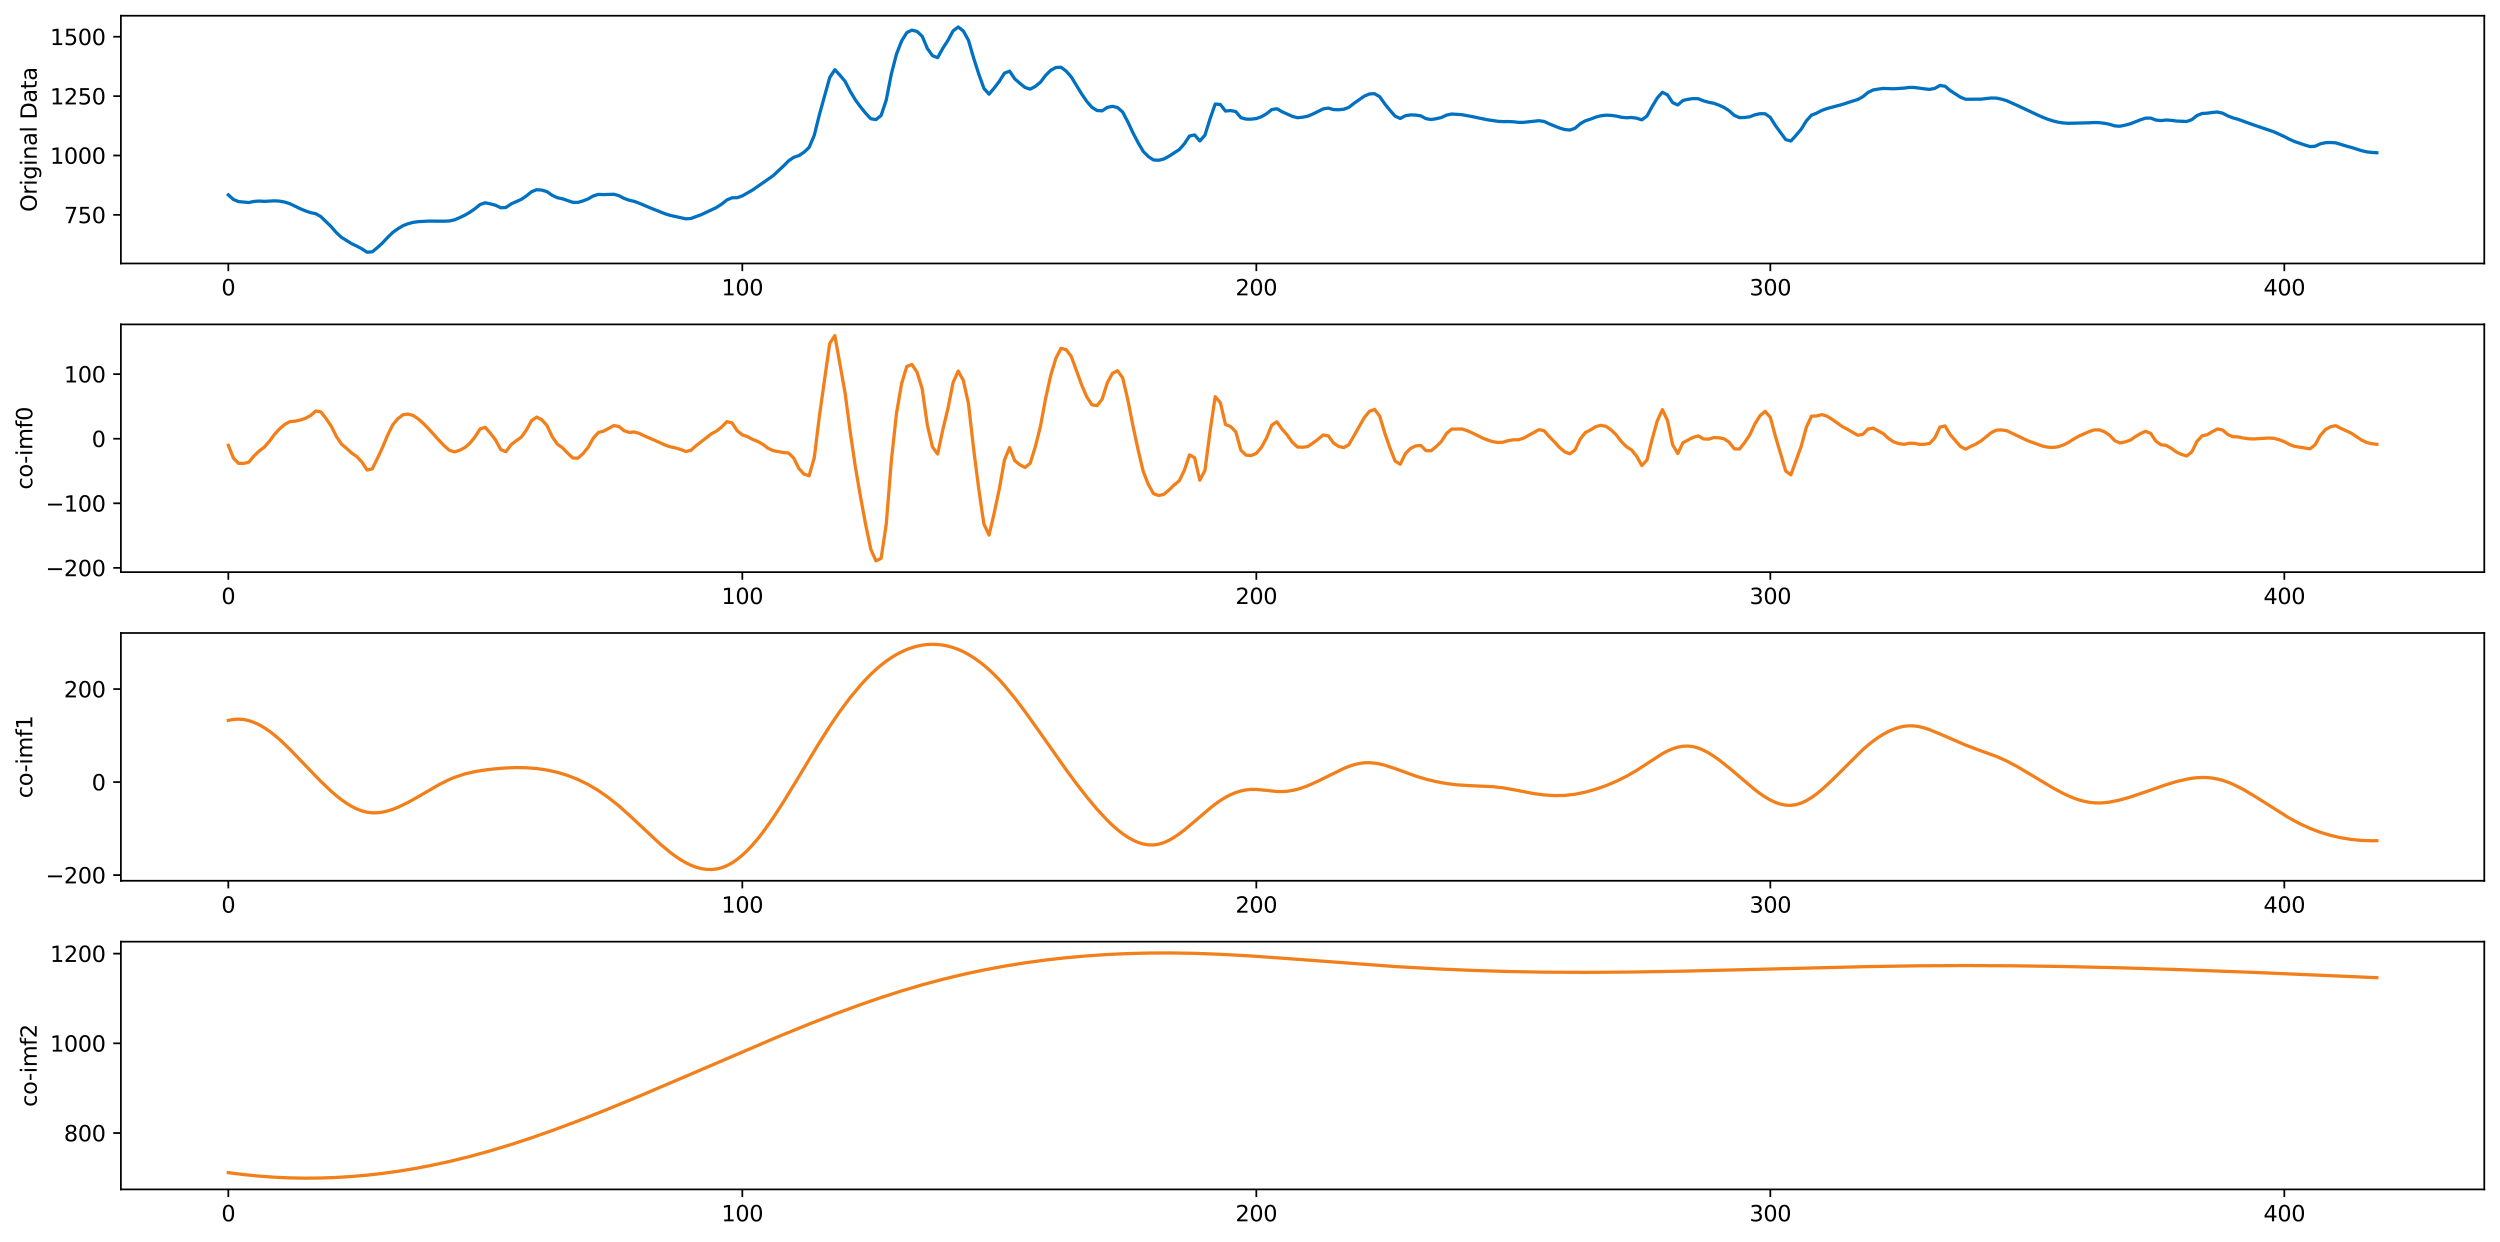 <?xml version="1.0" encoding="utf-8" standalone="no"?>
<!DOCTYPE svg PUBLIC "-//W3C//DTD SVG 1.1//EN"
  "http://www.w3.org/Graphics/SVG/1.1/DTD/svg11.dtd">
<svg xmlns:xlink="http://www.w3.org/1999/xlink" width="1144.505pt" height="568.398pt" viewBox="0 0 1144.505 568.398" xmlns="http://www.w3.org/2000/svg" version="1.1">
 <defs>
  <style type="text/css">*{stroke-linejoin: round; stroke-linecap: butt}</style>
 </defs>
 <g id="figure_1">
  <g id="patch_1">
   <path d="M 0 568.398 
L 1144.505 568.398 
L 1144.505 0 
L 0 0 
z
" style="fill: #ffffff"/>
  </g>
  <g id="axes_1">
   <g id="patch_2">
    <path d="M 55.345 120.62 
L 1137.305 120.62 
L 1137.305 7.2 
L 55.345 7.2 
z
" style="fill: #ffffff"/>
   </g>
   <g id="matplotlib.axis_1">
    <g id="xtick_1">
     <g id="line2d_1">
      <defs>
       <path id="mec52677648" d="M 0 0 
L 0 3.5 
" style="stroke: #000000; stroke-width: 0.8"/>
      </defs>
      <g>
       <use xlink:href="#mec52677648" x="104.525" y="120.62" style="stroke: #000000; stroke-width: 0.8"/>
      </g>
     </g>
     <g id="text_1">
      <!-- 0 -->
      <g transform="translate(101.344 135.218) scale(0.1 -0.1)">
       <defs>
        <path id="DejaVuSans-30" d="M 2034 4250 
Q 1547 4250 1301 3770 
Q 1056 3291 1056 2328 
Q 1056 1369 1301 889 
Q 1547 409 2034 409 
Q 2525 409 2770 889 
Q 3016 1369 3016 2328 
Q 3016 3291 2770 3770 
Q 2525 4250 2034 4250 
z
M 2034 4750 
Q 2819 4750 3233 4129 
Q 3647 3509 3647 2328 
Q 3647 1150 3233 529 
Q 2819 -91 2034 -91 
Q 1250 -91 836 529 
Q 422 1150 422 2328 
Q 422 3509 836 4129 
Q 1250 4750 2034 4750 
z
" transform="scale(0.016)"/>
       </defs>
       <use xlink:href="#DejaVuSans-30"/>
      </g>
     </g>
    </g>
    <g id="xtick_2">
     <g id="line2d_2">
      <g>
       <use xlink:href="#mec52677648" x="339.836" y="120.62" style="stroke: #000000; stroke-width: 0.8"/>
      </g>
     </g>
     <g id="text_2">
      <!-- 100 -->
      <g transform="translate(330.293 135.218) scale(0.1 -0.1)">
       <defs>
        <path id="DejaVuSans-31" d="M 794 531 
L 1825 531 
L 1825 4091 
L 703 3866 
L 703 4441 
L 1819 4666 
L 2450 4666 
L 2450 531 
L 3481 531 
L 3481 0 
L 794 0 
L 794 531 
z
" transform="scale(0.016)"/>
       </defs>
       <use xlink:href="#DejaVuSans-31"/>
       <use xlink:href="#DejaVuSans-30" transform="translate(63.623 0)"/>
       <use xlink:href="#DejaVuSans-30" transform="translate(127.246 0)"/>
      </g>
     </g>
    </g>
    <g id="xtick_3">
     <g id="line2d_3">
      <g>
       <use xlink:href="#mec52677648" x="575.147" y="120.62" style="stroke: #000000; stroke-width: 0.8"/>
      </g>
     </g>
     <g id="text_3">
      <!-- 200 -->
      <g transform="translate(565.604 135.218) scale(0.1 -0.1)">
       <defs>
        <path id="DejaVuSans-32" d="M 1228 531 
L 3431 531 
L 3431 0 
L 469 0 
L 469 531 
Q 828 903 1448 1529 
Q 2069 2156 2228 2338 
Q 2531 2678 2651 2914 
Q 2772 3150 2772 3378 
Q 2772 3750 2511 3984 
Q 2250 4219 1831 4219 
Q 1534 4219 1204 4116 
Q 875 4013 500 3803 
L 500 4441 
Q 881 4594 1212 4672 
Q 1544 4750 1819 4750 
Q 2544 4750 2975 4387 
Q 3406 4025 3406 3419 
Q 3406 3131 3298 2873 
Q 3191 2616 2906 2266 
Q 2828 2175 2409 1742 
Q 1991 1309 1228 531 
z
" transform="scale(0.016)"/>
       </defs>
       <use xlink:href="#DejaVuSans-32"/>
       <use xlink:href="#DejaVuSans-30" transform="translate(63.623 0)"/>
       <use xlink:href="#DejaVuSans-30" transform="translate(127.246 0)"/>
      </g>
     </g>
    </g>
    <g id="xtick_4">
     <g id="line2d_4">
      <g>
       <use xlink:href="#mec52677648" x="810.458" y="120.62" style="stroke: #000000; stroke-width: 0.8"/>
      </g>
     </g>
     <g id="text_4">
      <!-- 300 -->
      <g transform="translate(800.915 135.218) scale(0.1 -0.1)">
       <defs>
        <path id="DejaVuSans-33" d="M 2597 2516 
Q 3050 2419 3304 2112 
Q 3559 1806 3559 1356 
Q 3559 666 3084 287 
Q 2609 -91 1734 -91 
Q 1441 -91 1130 -33 
Q 819 25 488 141 
L 488 750 
Q 750 597 1062 519 
Q 1375 441 1716 441 
Q 2309 441 2620 675 
Q 2931 909 2931 1356 
Q 2931 1769 2642 2001 
Q 2353 2234 1838 2234 
L 1294 2234 
L 1294 2753 
L 1863 2753 
Q 2328 2753 2575 2939 
Q 2822 3125 2822 3475 
Q 2822 3834 2567 4026 
Q 2313 4219 1838 4219 
Q 1578 4219 1281 4162 
Q 984 4106 628 3988 
L 628 4550 
Q 988 4650 1302 4700 
Q 1616 4750 1894 4750 
Q 2613 4750 3031 4423 
Q 3450 4097 3450 3541 
Q 3450 3153 3228 2886 
Q 3006 2619 2597 2516 
z
" transform="scale(0.016)"/>
       </defs>
       <use xlink:href="#DejaVuSans-33"/>
       <use xlink:href="#DejaVuSans-30" transform="translate(63.623 0)"/>
       <use xlink:href="#DejaVuSans-30" transform="translate(127.246 0)"/>
      </g>
     </g>
    </g>
    <g id="xtick_5">
     <g id="line2d_5">
      <g>
       <use xlink:href="#mec52677648" x="1045.769" y="120.62" style="stroke: #000000; stroke-width: 0.8"/>
      </g>
     </g>
     <g id="text_5">
      <!-- 400 -->
      <g transform="translate(1036.226 135.218) scale(0.1 -0.1)">
       <defs>
        <path id="DejaVuSans-34" d="M 2419 4116 
L 825 1625 
L 2419 1625 
L 2419 4116 
z
M 2253 4666 
L 3047 4666 
L 3047 1625 
L 3713 1625 
L 3713 1100 
L 3047 1100 
L 3047 0 
L 2419 0 
L 2419 1100 
L 313 1100 
L 313 1709 
L 2253 4666 
z
" transform="scale(0.016)"/>
       </defs>
       <use xlink:href="#DejaVuSans-34"/>
       <use xlink:href="#DejaVuSans-30" transform="translate(63.623 0)"/>
       <use xlink:href="#DejaVuSans-30" transform="translate(127.246 0)"/>
      </g>
     </g>
    </g>
   </g>
   <g id="matplotlib.axis_2">
    <g id="ytick_1">
     <g id="line2d_6">
      <defs>
       <path id="m87401c6561" d="M 0 0 
L -3.5 0 
" style="stroke: #000000; stroke-width: 0.8"/>
      </defs>
      <g>
       <use xlink:href="#m87401c6561" x="55.345" y="98.373" style="stroke: #000000; stroke-width: 0.8"/>
      </g>
     </g>
     <g id="text_6">
      <!-- 750 -->
      <g transform="translate(29.258 102.172) scale(0.1 -0.1)">
       <defs>
        <path id="DejaVuSans-37" d="M 525 4666 
L 3525 4666 
L 3525 4397 
L 1831 0 
L 1172 0 
L 2766 4134 
L 525 4134 
L 525 4666 
z
" transform="scale(0.016)"/>
        <path id="DejaVuSans-35" d="M 691 4666 
L 3169 4666 
L 3169 4134 
L 1269 4134 
L 1269 2991 
Q 1406 3038 1543 3061 
Q 1681 3084 1819 3084 
Q 2600 3084 3056 2656 
Q 3513 2228 3513 1497 
Q 3513 744 3044 326 
Q 2575 -91 1722 -91 
Q 1428 -91 1123 -41 
Q 819 9 494 109 
L 494 744 
Q 775 591 1075 516 
Q 1375 441 1709 441 
Q 2250 441 2565 725 
Q 2881 1009 2881 1497 
Q 2881 1984 2565 2268 
Q 2250 2553 1709 2553 
Q 1456 2553 1204 2497 
Q 953 2441 691 2322 
L 691 4666 
z
" transform="scale(0.016)"/>
       </defs>
       <use xlink:href="#DejaVuSans-37"/>
       <use xlink:href="#DejaVuSans-35" transform="translate(63.623 0)"/>
       <use xlink:href="#DejaVuSans-30" transform="translate(127.246 0)"/>
      </g>
     </g>
    </g>
    <g id="ytick_2">
     <g id="line2d_7">
      <g>
       <use xlink:href="#m87401c6561" x="55.345" y="71.191" style="stroke: #000000; stroke-width: 0.8"/>
      </g>
     </g>
     <g id="text_7">
      <!-- 1000 -->
      <g transform="translate(22.895 74.99) scale(0.1 -0.1)">
       <use xlink:href="#DejaVuSans-31"/>
       <use xlink:href="#DejaVuSans-30" transform="translate(63.623 0)"/>
       <use xlink:href="#DejaVuSans-30" transform="translate(127.246 0)"/>
       <use xlink:href="#DejaVuSans-30" transform="translate(190.869 0)"/>
      </g>
     </g>
    </g>
    <g id="ytick_3">
     <g id="line2d_8">
      <g>
       <use xlink:href="#m87401c6561" x="55.345" y="44.009" style="stroke: #000000; stroke-width: 0.8"/>
      </g>
     </g>
     <g id="text_8">
      <!-- 1250 -->
      <g transform="translate(22.895 47.808) scale(0.1 -0.1)">
       <use xlink:href="#DejaVuSans-31"/>
       <use xlink:href="#DejaVuSans-32" transform="translate(63.623 0)"/>
       <use xlink:href="#DejaVuSans-35" transform="translate(127.246 0)"/>
       <use xlink:href="#DejaVuSans-30" transform="translate(190.869 0)"/>
      </g>
     </g>
    </g>
    <g id="ytick_4">
     <g id="line2d_9">
      <g>
       <use xlink:href="#m87401c6561" x="55.345" y="16.827" style="stroke: #000000; stroke-width: 0.8"/>
      </g>
     </g>
     <g id="text_9">
      <!-- 1500 -->
      <g transform="translate(22.895 20.627) scale(0.1 -0.1)">
       <use xlink:href="#DejaVuSans-31"/>
       <use xlink:href="#DejaVuSans-35" transform="translate(63.623 0)"/>
       <use xlink:href="#DejaVuSans-30" transform="translate(127.246 0)"/>
       <use xlink:href="#DejaVuSans-30" transform="translate(190.869 0)"/>
      </g>
     </g>
    </g>
    <g id="text_10">
     <!-- Original Data -->
     <g transform="translate(16.816 97.003) rotate(-90) scale(0.1 -0.1)">
      <defs>
       <path id="DejaVuSans-4f" d="M 2522 4238 
Q 1834 4238 1429 3725 
Q 1025 3213 1025 2328 
Q 1025 1447 1429 934 
Q 1834 422 2522 422 
Q 3209 422 3611 934 
Q 4013 1447 4013 2328 
Q 4013 3213 3611 3725 
Q 3209 4238 2522 4238 
z
M 2522 4750 
Q 3503 4750 4090 4092 
Q 4678 3434 4678 2328 
Q 4678 1225 4090 567 
Q 3503 -91 2522 -91 
Q 1538 -91 948 565 
Q 359 1222 359 2328 
Q 359 3434 948 4092 
Q 1538 4750 2522 4750 
z
" transform="scale(0.016)"/>
       <path id="DejaVuSans-72" d="M 2631 2963 
Q 2534 3019 2420 3045 
Q 2306 3072 2169 3072 
Q 1681 3072 1420 2755 
Q 1159 2438 1159 1844 
L 1159 0 
L 581 0 
L 581 3500 
L 1159 3500 
L 1159 2956 
Q 1341 3275 1631 3429 
Q 1922 3584 2338 3584 
Q 2397 3584 2469 3576 
Q 2541 3569 2628 3553 
L 2631 2963 
z
" transform="scale(0.016)"/>
       <path id="DejaVuSans-69" d="M 603 3500 
L 1178 3500 
L 1178 0 
L 603 0 
L 603 3500 
z
M 603 4863 
L 1178 4863 
L 1178 4134 
L 603 4134 
L 603 4863 
z
" transform="scale(0.016)"/>
       <path id="DejaVuSans-67" d="M 2906 1791 
Q 2906 2416 2648 2759 
Q 2391 3103 1925 3103 
Q 1463 3103 1205 2759 
Q 947 2416 947 1791 
Q 947 1169 1205 825 
Q 1463 481 1925 481 
Q 2391 481 2648 825 
Q 2906 1169 2906 1791 
z
M 3481 434 
Q 3481 -459 3084 -895 
Q 2688 -1331 1869 -1331 
Q 1566 -1331 1297 -1286 
Q 1028 -1241 775 -1147 
L 775 -588 
Q 1028 -725 1275 -790 
Q 1522 -856 1778 -856 
Q 2344 -856 2625 -561 
Q 2906 -266 2906 331 
L 2906 616 
Q 2728 306 2450 153 
Q 2172 0 1784 0 
Q 1141 0 747 490 
Q 353 981 353 1791 
Q 353 2603 747 3093 
Q 1141 3584 1784 3584 
Q 2172 3584 2450 3431 
Q 2728 3278 2906 2969 
L 2906 3500 
L 3481 3500 
L 3481 434 
z
" transform="scale(0.016)"/>
       <path id="DejaVuSans-6e" d="M 3513 2113 
L 3513 0 
L 2938 0 
L 2938 2094 
Q 2938 2591 2744 2837 
Q 2550 3084 2163 3084 
Q 1697 3084 1428 2787 
Q 1159 2491 1159 1978 
L 1159 0 
L 581 0 
L 581 3500 
L 1159 3500 
L 1159 2956 
Q 1366 3272 1645 3428 
Q 1925 3584 2291 3584 
Q 2894 3584 3203 3211 
Q 3513 2838 3513 2113 
z
" transform="scale(0.016)"/>
       <path id="DejaVuSans-61" d="M 2194 1759 
Q 1497 1759 1228 1600 
Q 959 1441 959 1056 
Q 959 750 1161 570 
Q 1363 391 1709 391 
Q 2188 391 2477 730 
Q 2766 1069 2766 1631 
L 2766 1759 
L 2194 1759 
z
M 3341 1997 
L 3341 0 
L 2766 0 
L 2766 531 
Q 2569 213 2275 61 
Q 1981 -91 1556 -91 
Q 1019 -91 701 211 
Q 384 513 384 1019 
Q 384 1609 779 1909 
Q 1175 2209 1959 2209 
L 2766 2209 
L 2766 2266 
Q 2766 2663 2505 2880 
Q 2244 3097 1772 3097 
Q 1472 3097 1187 3025 
Q 903 2953 641 2809 
L 641 3341 
Q 956 3463 1253 3523 
Q 1550 3584 1831 3584 
Q 2591 3584 2966 3190 
Q 3341 2797 3341 1997 
z
" transform="scale(0.016)"/>
       <path id="DejaVuSans-6c" d="M 603 4863 
L 1178 4863 
L 1178 0 
L 603 0 
L 603 4863 
z
" transform="scale(0.016)"/>
       <path id="DejaVuSans-20" transform="scale(0.016)"/>
       <path id="DejaVuSans-44" d="M 1259 4147 
L 1259 519 
L 2022 519 
Q 2988 519 3436 956 
Q 3884 1394 3884 2338 
Q 3884 3275 3436 3711 
Q 2988 4147 2022 4147 
L 1259 4147 
z
M 628 4666 
L 1925 4666 
Q 3281 4666 3915 4102 
Q 4550 3538 4550 2338 
Q 4550 1131 3912 565 
Q 3275 0 1925 0 
L 628 0 
L 628 4666 
z
" transform="scale(0.016)"/>
       <path id="DejaVuSans-74" d="M 1172 4494 
L 1172 3500 
L 2356 3500 
L 2356 3053 
L 1172 3053 
L 1172 1153 
Q 1172 725 1289 603 
Q 1406 481 1766 481 
L 2356 481 
L 2356 0 
L 1766 0 
Q 1100 0 847 248 
Q 594 497 594 1153 
L 594 3053 
L 172 3053 
L 172 3500 
L 594 3500 
L 594 4494 
L 1172 4494 
z
" transform="scale(0.016)"/>
      </defs>
      <use xlink:href="#DejaVuSans-4f"/>
      <use xlink:href="#DejaVuSans-72" transform="translate(78.711 0)"/>
      <use xlink:href="#DejaVuSans-69" transform="translate(119.824 0)"/>
      <use xlink:href="#DejaVuSans-67" transform="translate(147.607 0)"/>
      <use xlink:href="#DejaVuSans-69" transform="translate(211.084 0)"/>
      <use xlink:href="#DejaVuSans-6e" transform="translate(238.867 0)"/>
      <use xlink:href="#DejaVuSans-61" transform="translate(302.246 0)"/>
      <use xlink:href="#DejaVuSans-6c" transform="translate(363.525 0)"/>
      <use xlink:href="#DejaVuSans-20" transform="translate(391.309 0)"/>
      <use xlink:href="#DejaVuSans-44" transform="translate(423.096 0)"/>
      <use xlink:href="#DejaVuSans-61" transform="translate(500.098 0)"/>
      <use xlink:href="#DejaVuSans-74" transform="translate(561.377 0)"/>
      <use xlink:href="#DejaVuSans-61" transform="translate(600.586 0)"/>
     </g>
    </g>
   </g>
   <g id="line2d_10">
    <path d="M 104.525 89.226 
L 106.878 91.339 
L 109.232 92.297 
L 113.938 92.714 
L 116.291 92.205 
L 118.644 92.044 
L 120.997 92.191 
L 125.703 91.94 
L 128.056 92.086 
L 130.41 92.52 
L 132.763 93.28 
L 137.469 95.555 
L 139.822 96.548 
L 142.175 97.353 
L 144.528 97.823 
L 146.881 99.167 
L 151.588 103.741 
L 153.941 106.45 
L 156.294 108.634 
L 161 111.563 
L 163.353 112.667 
L 165.706 113.945 
L 168.059 115.465 
L 170.412 115.278 
L 172.766 113.367 
L 175.119 111.209 
L 177.472 108.693 
L 179.825 106.395 
L 182.178 104.726 
L 184.531 103.305 
L 186.884 102.404 
L 189.237 101.775 
L 191.59 101.46 
L 196.297 101.225 
L 203.356 101.258 
L 205.709 101.162 
L 208.062 100.654 
L 210.415 99.654 
L 212.768 98.525 
L 215.121 97.164 
L 217.475 95.515 
L 219.828 93.611 
L 222.181 92.84 
L 224.534 93.343 
L 226.887 93.979 
L 229.24 95.1 
L 231.593 94.998 
L 233.946 93.384 
L 238.653 91.269 
L 241.006 89.681 
L 243.359 87.762 
L 245.712 86.854 
L 248.065 87.028 
L 250.418 87.749 
L 252.771 89.392 
L 255.124 90.5 
L 257.477 90.991 
L 262.184 92.613 
L 264.537 92.677 
L 266.89 91.994 
L 269.243 91.06 
L 271.596 89.705 
L 273.949 88.993 
L 276.302 89.076 
L 281.009 88.941 
L 283.362 89.576 
L 285.715 90.82 
L 288.068 91.681 
L 290.421 92.203 
L 292.774 93.078 
L 297.48 95.093 
L 304.54 97.889 
L 306.893 98.616 
L 313.952 100.179 
L 316.305 100.02 
L 321.011 98.286 
L 325.718 96.082 
L 328.071 94.943 
L 330.424 93.415 
L 332.777 91.534 
L 335.13 90.546 
L 337.483 90.496 
L 339.836 89.684 
L 344.543 86.974 
L 353.955 80.432 
L 358.661 76.011 
L 361.014 73.642 
L 363.367 72.014 
L 365.721 71.253 
L 368.074 69.688 
L 370.427 67.458 
L 372.78 61.926 
L 375.133 52.439 
L 379.839 35.511 
L 382.192 31.902 
L 384.545 34.447 
L 386.899 37.276 
L 389.252 41.823 
L 391.605 45.756 
L 393.958 48.949 
L 396.311 51.862 
L 398.664 54.36 
L 401.017 54.744 
L 403.37 52.884 
L 405.723 45.799 
L 408.077 33.801 
L 410.43 24.722 
L 412.783 18.704 
L 415.136 14.937 
L 417.489 13.801 
L 419.842 14.395 
L 422.195 16.622 
L 424.548 22.205 
L 426.901 25.5 
L 429.254 26.396 
L 431.608 22.143 
L 433.961 18.485 
L 436.314 14.153 
L 438.667 12.355 
L 441.02 14.184 
L 443.373 18.468 
L 445.726 26.553 
L 448.079 33.875 
L 450.432 40.452 
L 452.786 43.111 
L 455.139 40.316 
L 457.492 37.24 
L 459.845 33.478 
L 462.198 32.587 
L 464.551 36.082 
L 466.904 38.147 
L 469.257 40.029 
L 471.61 40.811 
L 473.964 39.548 
L 476.317 37.653 
L 478.67 34.532 
L 481.023 32.206 
L 483.376 30.897 
L 485.729 30.783 
L 488.082 32.548 
L 490.435 35.219 
L 495.142 42.927 
L 497.495 46.374 
L 499.848 49.1 
L 502.201 50.582 
L 504.554 50.754 
L 506.907 49.192 
L 509.26 48.682 
L 511.613 49.225 
L 513.966 51.317 
L 516.32 55.772 
L 518.673 60.806 
L 521.026 65.329 
L 523.379 69.321 
L 525.732 71.695 
L 528.085 73.241 
L 530.438 73.364 
L 532.791 72.796 
L 535.144 71.531 
L 539.851 68.496 
L 542.204 65.829 
L 544.557 62.281 
L 546.91 61.765 
L 549.263 64.526 
L 551.616 61.907 
L 553.969 54.35 
L 556.322 47.631 
L 558.676 47.837 
L 561.029 50.826 
L 563.382 50.621 
L 565.735 51.072 
L 568.088 53.878 
L 570.441 54.528 
L 572.794 54.561 
L 575.147 54.272 
L 577.5 53.438 
L 579.854 52.064 
L 582.207 50.171 
L 584.56 49.791 
L 586.913 51.137 
L 591.619 53.269 
L 593.972 53.895 
L 596.325 53.659 
L 598.678 53.195 
L 601.032 52.207 
L 605.738 49.864 
L 608.091 49.483 
L 610.444 50.152 
L 612.797 50.256 
L 615.15 50.015 
L 617.503 49.147 
L 619.856 47.305 
L 624.563 44.02 
L 626.916 43.012 
L 629.269 42.883 
L 631.622 44.282 
L 633.975 47.574 
L 636.328 50.484 
L 638.681 53.179 
L 641.034 54.236 
L 643.388 52.982 
L 645.741 52.611 
L 648.094 52.676 
L 650.447 53.045 
L 652.8 54.32 
L 655.153 54.722 
L 657.506 54.354 
L 659.859 53.798 
L 662.212 52.701 
L 664.566 52.195 
L 669.272 52.508 
L 673.978 53.379 
L 681.037 54.853 
L 685.743 55.533 
L 688.097 55.676 
L 690.45 55.639 
L 692.803 55.752 
L 695.156 56.011 
L 697.509 56.008 
L 704.568 55.254 
L 706.921 55.604 
L 709.275 56.71 
L 713.981 58.612 
L 716.334 59.299 
L 718.687 59.532 
L 721.04 58.738 
L 723.393 56.682 
L 725.746 55.322 
L 728.099 54.555 
L 730.453 53.65 
L 732.806 53.011 
L 735.159 52.725 
L 737.512 52.821 
L 739.865 53.122 
L 742.218 53.668 
L 744.571 53.915 
L 746.924 53.779 
L 749.277 54.107 
L 751.631 54.868 
L 753.984 53.12 
L 756.337 48.795 
L 758.69 44.9 
L 761.043 42.254 
L 763.396 43.434 
L 765.749 47 
L 768.102 48.043 
L 770.455 45.994 
L 772.809 45.454 
L 775.162 45.128 
L 777.515 45.194 
L 779.868 46.174 
L 782.221 46.815 
L 784.574 47.274 
L 786.927 48.124 
L 789.28 49.187 
L 791.633 50.722 
L 793.987 52.822 
L 796.34 53.858 
L 798.693 53.779 
L 801.046 53.474 
L 803.399 52.552 
L 805.752 52.046 
L 808.105 52.087 
L 810.458 53.758 
L 812.811 57.517 
L 817.518 63.911 
L 819.871 64.556 
L 822.224 61.973 
L 824.577 59.158 
L 826.93 55.379 
L 829.283 52.727 
L 831.636 51.807 
L 833.989 50.571 
L 836.343 49.707 
L 843.402 47.822 
L 848.108 46.281 
L 850.461 45.577 
L 852.814 44.274 
L 855.167 42.334 
L 857.521 41.185 
L 859.874 40.774 
L 862.227 40.482 
L 866.933 40.641 
L 871.639 40.348 
L 873.992 40.024 
L 876.345 40.046 
L 881.052 40.672 
L 883.405 40.925 
L 885.758 40.463 
L 888.111 39.137 
L 890.464 39.475 
L 892.817 41.468 
L 897.523 44.496 
L 899.877 45.444 
L 906.936 45.39 
L 911.642 44.859 
L 913.995 44.916 
L 916.348 45.412 
L 918.701 46.11 
L 923.408 48.229 
L 932.82 52.64 
L 935.173 53.69 
L 937.526 54.604 
L 939.879 55.367 
L 942.232 55.942 
L 944.586 56.284 
L 946.939 56.449 
L 956.351 56.22 
L 958.704 56.091 
L 961.057 56.152 
L 963.41 56.435 
L 965.764 56.902 
L 968.117 57.63 
L 970.47 57.785 
L 972.823 57.316 
L 975.176 56.71 
L 979.882 54.866 
L 982.235 54.092 
L 984.588 54.057 
L 986.942 54.96 
L 989.295 55.211 
L 991.648 54.939 
L 994.001 55.096 
L 996.354 55.415 
L 1001.06 55.609 
L 1003.413 54.772 
L 1005.766 52.905 
L 1008.12 51.955 
L 1010.473 51.822 
L 1012.826 51.476 
L 1015.179 51.292 
L 1017.532 51.827 
L 1019.885 53.054 
L 1022.238 53.965 
L 1024.591 54.616 
L 1031.651 57.162 
L 1041.063 60.374 
L 1045.769 62.523 
L 1048.122 63.757 
L 1050.476 64.794 
L 1055.182 66.401 
L 1057.535 67.096 
L 1059.888 66.937 
L 1062.241 65.854 
L 1064.594 65.32 
L 1066.947 65.231 
L 1069.3 65.401 
L 1074.007 66.831 
L 1076.36 67.463 
L 1081.066 68.959 
L 1083.419 69.498 
L 1085.772 69.785 
L 1088.125 69.926 
L 1088.125 69.926 
" clip-path="url(#pd749ce76ad)" style="fill: none; stroke: #0070c0; stroke-width: 1.5; stroke-linecap: square"/>
   </g>
   <g id="patch_3">
    <path d="M 55.345 120.62 
L 55.345 7.2 
" style="fill: none; stroke: #000000; stroke-width: 0.8; stroke-linejoin: miter; stroke-linecap: square"/>
   </g>
   <g id="patch_4">
    <path d="M 1137.305 120.62 
L 1137.305 7.2 
" style="fill: none; stroke: #000000; stroke-width: 0.8; stroke-linejoin: miter; stroke-linecap: square"/>
   </g>
   <g id="patch_5">
    <path d="M 55.345 120.62 
L 1137.305 120.62 
" style="fill: none; stroke: #000000; stroke-width: 0.8; stroke-linejoin: miter; stroke-linecap: square"/>
   </g>
   <g id="patch_6">
    <path d="M 55.345 7.2 
L 1137.305 7.2 
" style="fill: none; stroke: #000000; stroke-width: 0.8; stroke-linejoin: miter; stroke-linecap: square"/>
   </g>
  </g>
  <g id="axes_2">
   <g id="patch_7">
    <path d="M 55.345 261.92 
L 1137.305 261.92 
L 1137.305 148.5 
L 55.345 148.5 
z
" style="fill: #ffffff"/>
   </g>
   <g id="matplotlib.axis_3">
    <g id="xtick_6">
     <g id="line2d_11">
      <g>
       <use xlink:href="#mec52677648" x="104.525" y="261.92" style="stroke: #000000; stroke-width: 0.8"/>
      </g>
     </g>
     <g id="text_11">
      <!-- 0 -->
      <g transform="translate(101.344 276.518) scale(0.1 -0.1)">
       <use xlink:href="#DejaVuSans-30"/>
      </g>
     </g>
    </g>
    <g id="xtick_7">
     <g id="line2d_12">
      <g>
       <use xlink:href="#mec52677648" x="339.836" y="261.92" style="stroke: #000000; stroke-width: 0.8"/>
      </g>
     </g>
     <g id="text_12">
      <!-- 100 -->
      <g transform="translate(330.293 276.518) scale(0.1 -0.1)">
       <use xlink:href="#DejaVuSans-31"/>
       <use xlink:href="#DejaVuSans-30" transform="translate(63.623 0)"/>
       <use xlink:href="#DejaVuSans-30" transform="translate(127.246 0)"/>
      </g>
     </g>
    </g>
    <g id="xtick_8">
     <g id="line2d_13">
      <g>
       <use xlink:href="#mec52677648" x="575.147" y="261.92" style="stroke: #000000; stroke-width: 0.8"/>
      </g>
     </g>
     <g id="text_13">
      <!-- 200 -->
      <g transform="translate(565.604 276.518) scale(0.1 -0.1)">
       <use xlink:href="#DejaVuSans-32"/>
       <use xlink:href="#DejaVuSans-30" transform="translate(63.623 0)"/>
       <use xlink:href="#DejaVuSans-30" transform="translate(127.246 0)"/>
      </g>
     </g>
    </g>
    <g id="xtick_9">
     <g id="line2d_14">
      <g>
       <use xlink:href="#mec52677648" x="810.458" y="261.92" style="stroke: #000000; stroke-width: 0.8"/>
      </g>
     </g>
     <g id="text_14">
      <!-- 300 -->
      <g transform="translate(800.915 276.518) scale(0.1 -0.1)">
       <use xlink:href="#DejaVuSans-33"/>
       <use xlink:href="#DejaVuSans-30" transform="translate(63.623 0)"/>
       <use xlink:href="#DejaVuSans-30" transform="translate(127.246 0)"/>
      </g>
     </g>
    </g>
    <g id="xtick_10">
     <g id="line2d_15">
      <g>
       <use xlink:href="#mec52677648" x="1045.769" y="261.92" style="stroke: #000000; stroke-width: 0.8"/>
      </g>
     </g>
     <g id="text_15">
      <!-- 400 -->
      <g transform="translate(1036.226 276.518) scale(0.1 -0.1)">
       <use xlink:href="#DejaVuSans-34"/>
       <use xlink:href="#DejaVuSans-30" transform="translate(63.623 0)"/>
       <use xlink:href="#DejaVuSans-30" transform="translate(127.246 0)"/>
      </g>
     </g>
    </g>
   </g>
   <g id="matplotlib.axis_4">
    <g id="ytick_5">
     <g id="line2d_16">
      <g>
       <use xlink:href="#m87401c6561" x="55.345" y="259.978" style="stroke: #000000; stroke-width: 0.8"/>
      </g>
     </g>
     <g id="text_16">
      <!-- −200 -->
      <g transform="translate(20.878 263.777) scale(0.1 -0.1)">
       <defs>
        <path id="DejaVuSans-2212" d="M 678 2272 
L 4684 2272 
L 4684 1741 
L 678 1741 
L 678 2272 
z
" transform="scale(0.016)"/>
       </defs>
       <use xlink:href="#DejaVuSans-2212"/>
       <use xlink:href="#DejaVuSans-32" transform="translate(83.789 0)"/>
       <use xlink:href="#DejaVuSans-30" transform="translate(147.412 0)"/>
       <use xlink:href="#DejaVuSans-30" transform="translate(211.035 0)"/>
      </g>
     </g>
    </g>
    <g id="ytick_6">
     <g id="line2d_17">
      <g>
       <use xlink:href="#m87401c6561" x="55.345" y="230.413" style="stroke: #000000; stroke-width: 0.8"/>
      </g>
     </g>
     <g id="text_17">
      <!-- −100 -->
      <g transform="translate(20.878 234.212) scale(0.1 -0.1)">
       <use xlink:href="#DejaVuSans-2212"/>
       <use xlink:href="#DejaVuSans-31" transform="translate(83.789 0)"/>
       <use xlink:href="#DejaVuSans-30" transform="translate(147.412 0)"/>
       <use xlink:href="#DejaVuSans-30" transform="translate(211.035 0)"/>
      </g>
     </g>
    </g>
    <g id="ytick_7">
     <g id="line2d_18">
      <g>
       <use xlink:href="#m87401c6561" x="55.345" y="200.848" style="stroke: #000000; stroke-width: 0.8"/>
      </g>
     </g>
     <g id="text_18">
      <!-- 0 -->
      <g transform="translate(41.983 204.648) scale(0.1 -0.1)">
       <use xlink:href="#DejaVuSans-30"/>
      </g>
     </g>
    </g>
    <g id="ytick_8">
     <g id="line2d_19">
      <g>
       <use xlink:href="#m87401c6561" x="55.345" y="171.284" style="stroke: #000000; stroke-width: 0.8"/>
      </g>
     </g>
     <g id="text_19">
      <!-- 100 -->
      <g transform="translate(29.258 175.083) scale(0.1 -0.1)">
       <use xlink:href="#DejaVuSans-31"/>
       <use xlink:href="#DejaVuSans-30" transform="translate(63.623 0)"/>
       <use xlink:href="#DejaVuSans-30" transform="translate(127.246 0)"/>
      </g>
     </g>
    </g>
    <g id="text_20">
     <!-- co-imf0 -->
     <g transform="translate(14.798 224.117) rotate(-90) scale(0.1 -0.1)">
      <defs>
       <path id="DejaVuSans-63" d="M 3122 3366 
L 3122 2828 
Q 2878 2963 2633 3030 
Q 2388 3097 2138 3097 
Q 1578 3097 1268 2742 
Q 959 2388 959 1747 
Q 959 1106 1268 751 
Q 1578 397 2138 397 
Q 2388 397 2633 464 
Q 2878 531 3122 666 
L 3122 134 
Q 2881 22 2623 -34 
Q 2366 -91 2075 -91 
Q 1284 -91 818 406 
Q 353 903 353 1747 
Q 353 2603 823 3093 
Q 1294 3584 2113 3584 
Q 2378 3584 2631 3529 
Q 2884 3475 3122 3366 
z
" transform="scale(0.016)"/>
       <path id="DejaVuSans-6f" d="M 1959 3097 
Q 1497 3097 1228 2736 
Q 959 2375 959 1747 
Q 959 1119 1226 758 
Q 1494 397 1959 397 
Q 2419 397 2687 759 
Q 2956 1122 2956 1747 
Q 2956 2369 2687 2733 
Q 2419 3097 1959 3097 
z
M 1959 3584 
Q 2709 3584 3137 3096 
Q 3566 2609 3566 1747 
Q 3566 888 3137 398 
Q 2709 -91 1959 -91 
Q 1206 -91 779 398 
Q 353 888 353 1747 
Q 353 2609 779 3096 
Q 1206 3584 1959 3584 
z
" transform="scale(0.016)"/>
       <path id="DejaVuSans-2d" d="M 313 2009 
L 1997 2009 
L 1997 1497 
L 313 1497 
L 313 2009 
z
" transform="scale(0.016)"/>
       <path id="DejaVuSans-6d" d="M 3328 2828 
Q 3544 3216 3844 3400 
Q 4144 3584 4550 3584 
Q 5097 3584 5394 3201 
Q 5691 2819 5691 2113 
L 5691 0 
L 5113 0 
L 5113 2094 
Q 5113 2597 4934 2840 
Q 4756 3084 4391 3084 
Q 3944 3084 3684 2787 
Q 3425 2491 3425 1978 
L 3425 0 
L 2847 0 
L 2847 2094 
Q 2847 2600 2669 2842 
Q 2491 3084 2119 3084 
Q 1678 3084 1418 2786 
Q 1159 2488 1159 1978 
L 1159 0 
L 581 0 
L 581 3500 
L 1159 3500 
L 1159 2956 
Q 1356 3278 1631 3431 
Q 1906 3584 2284 3584 
Q 2666 3584 2933 3390 
Q 3200 3197 3328 2828 
z
" transform="scale(0.016)"/>
       <path id="DejaVuSans-66" d="M 2375 4863 
L 2375 4384 
L 1825 4384 
Q 1516 4384 1395 4259 
Q 1275 4134 1275 3809 
L 1275 3500 
L 2222 3500 
L 2222 3053 
L 1275 3053 
L 1275 0 
L 697 0 
L 697 3053 
L 147 3053 
L 147 3500 
L 697 3500 
L 697 3744 
Q 697 4328 969 4595 
Q 1241 4863 1831 4863 
L 2375 4863 
z
" transform="scale(0.016)"/>
      </defs>
      <use xlink:href="#DejaVuSans-63"/>
      <use xlink:href="#DejaVuSans-6f" transform="translate(54.98 0)"/>
      <use xlink:href="#DejaVuSans-2d" transform="translate(118.037 0)"/>
      <use xlink:href="#DejaVuSans-69" transform="translate(154.121 0)"/>
      <use xlink:href="#DejaVuSans-6d" transform="translate(181.904 0)"/>
      <use xlink:href="#DejaVuSans-66" transform="translate(279.316 0)"/>
      <use xlink:href="#DejaVuSans-30" transform="translate(314.521 0)"/>
     </g>
    </g>
   </g>
   <g id="line2d_20">
    <path d="M 104.525 203.862 
L 106.878 209.773 
L 109.232 212.129 
L 111.585 212.155 
L 113.938 211.563 
L 116.291 208.723 
L 118.644 206.473 
L 120.997 204.712 
L 123.35 201.99 
L 125.703 198.822 
L 128.056 196.247 
L 130.41 194.254 
L 132.763 193.003 
L 135.116 192.82 
L 137.469 192.295 
L 139.822 191.513 
L 142.175 190.254 
L 144.528 188.164 
L 146.881 188.569 
L 149.234 191.553 
L 151.588 195.022 
L 153.941 199.725 
L 156.294 203.267 
L 158.647 205.244 
L 161 207.395 
L 163.353 209.031 
L 165.706 211.556 
L 168.059 215.191 
L 170.412 214.653 
L 172.766 209.886 
L 175.119 204.831 
L 177.472 199.176 
L 179.825 194.429 
L 182.178 191.669 
L 184.531 189.822 
L 186.884 189.581 
L 189.237 190.239 
L 191.59 191.867 
L 193.943 193.973 
L 196.297 196.381 
L 201.003 201.627 
L 203.356 204.053 
L 205.709 206.103 
L 208.062 206.884 
L 210.415 206.139 
L 212.768 204.911 
L 215.121 202.902 
L 217.475 200.004 
L 219.828 196.317 
L 222.181 195.644 
L 224.534 198.388 
L 226.887 201.449 
L 229.24 205.809 
L 231.593 206.792 
L 233.946 203.625 
L 236.299 201.785 
L 238.653 200.128 
L 241.006 196.831 
L 243.359 192.557 
L 245.712 190.946 
L 248.065 192.186 
L 250.418 194.815 
L 252.771 199.844 
L 255.124 203.306 
L 257.477 204.97 
L 259.831 207.398 
L 262.184 209.654 
L 264.537 209.763 
L 266.89 207.696 
L 269.243 204.801 
L 271.596 200.602 
L 273.949 197.991 
L 276.302 197.372 
L 281.009 194.838 
L 283.362 195.257 
L 285.715 197.187 
L 288.068 197.979 
L 290.421 197.757 
L 292.774 198.462 
L 295.127 199.614 
L 299.833 201.615 
L 304.54 203.764 
L 306.893 204.564 
L 309.246 205.045 
L 311.599 205.769 
L 313.952 206.692 
L 316.305 206.133 
L 318.658 204.049 
L 325.718 198.579 
L 328.071 197.296 
L 330.424 195.414 
L 332.777 193.057 
L 335.13 193.594 
L 337.483 197.16 
L 339.836 199.074 
L 342.189 199.882 
L 344.543 201.161 
L 346.896 202.079 
L 349.249 203.406 
L 351.602 205.214 
L 353.955 206.291 
L 358.661 207.17 
L 361.014 207.391 
L 363.367 209.724 
L 365.721 214.467 
L 368.074 217.042 
L 370.427 217.793 
L 372.78 209.511 
L 375.133 190.379 
L 379.839 157.279 
L 382.192 153.655 
L 386.899 179.982 
L 389.252 197.858 
L 391.605 213.825 
L 393.958 227.531 
L 396.311 240.216 
L 398.664 251.504 
L 401.017 256.765 
L 403.37 255.637 
L 405.723 240.016 
L 408.077 210.742 
L 410.43 189.119 
L 412.783 175.528 
L 415.136 167.772 
L 417.489 166.882 
L 419.842 170.412 
L 422.195 178.099 
L 424.548 194.625 
L 426.901 204.647 
L 429.254 207.864 
L 431.608 196.796 
L 433.961 187.048 
L 436.314 175.17 
L 438.667 169.886 
L 441.02 174.165 
L 443.373 184.828 
L 445.726 205.531 
L 448.079 223.867 
L 450.432 239.887 
L 452.786 244.96 
L 455.139 234.914 
L 457.492 223.82 
L 459.845 210.576 
L 462.198 204.884 
L 464.551 210.872 
L 466.904 212.779 
L 469.257 214.008 
L 471.61 212.112 
L 473.964 204.545 
L 476.317 195.185 
L 478.67 182.448 
L 481.023 171.851 
L 483.376 164.03 
L 485.729 159.473 
L 488.082 160.069 
L 490.435 163.187 
L 495.142 176.104 
L 497.495 181.616 
L 499.848 185.289 
L 502.201 185.716 
L 504.554 182.766 
L 506.907 175.307 
L 509.26 170.944 
L 511.613 169.713 
L 513.966 172.989 
L 516.32 183.018 
L 518.673 194.975 
L 521.026 205.93 
L 523.379 215.855 
L 525.732 221.823 
L 528.085 226.015 
L 530.438 226.844 
L 532.791 226.302 
L 535.144 224.341 
L 537.498 222.03 
L 539.851 220.126 
L 542.204 215.302 
L 544.557 208.258 
L 546.91 209.568 
L 549.263 219.819 
L 551.616 215.405 
L 553.969 197.453 
L 556.322 181.601 
L 558.676 184.332 
L 561.029 194.323 
L 563.382 195.273 
L 565.735 197.678 
L 568.088 206.123 
L 570.441 208.358 
L 572.794 208.554 
L 575.147 207.543 
L 577.5 204.786 
L 579.854 200.446 
L 582.207 194.657 
L 584.56 193.089 
L 586.913 196.421 
L 589.266 199.113 
L 591.619 202.431 
L 593.972 204.636 
L 596.325 204.75 
L 598.678 204.436 
L 601.032 202.877 
L 603.385 201.094 
L 605.738 199.147 
L 608.091 199.516 
L 610.444 202.74 
L 612.797 204.357 
L 615.15 204.912 
L 617.503 203.595 
L 624.563 191.207 
L 626.916 188.303 
L 629.269 187.436 
L 631.622 190.453 
L 633.975 198.374 
L 636.328 205.079 
L 638.681 211.073 
L 641.034 212.539 
L 643.388 207.703 
L 645.741 205.294 
L 648.094 204.15 
L 650.447 203.92 
L 652.8 206.275 
L 655.153 206.348 
L 657.506 204.438 
L 659.859 202.117 
L 662.212 198.427 
L 664.566 196.451 
L 669.272 196.391 
L 671.625 197.136 
L 673.978 198.173 
L 678.684 200.512 
L 681.037 201.451 
L 683.39 202.19 
L 685.743 202.566 
L 688.097 202.444 
L 690.45 201.715 
L 692.803 201.34 
L 695.156 201.31 
L 697.509 200.574 
L 704.568 196.679 
L 706.921 197.206 
L 709.275 199.908 
L 711.628 202.308 
L 713.981 204.869 
L 716.334 206.853 
L 718.687 207.769 
L 721.04 206.04 
L 723.393 201.039 
L 725.746 198.065 
L 728.099 196.841 
L 730.453 195.362 
L 732.806 194.723 
L 735.159 195.164 
L 737.512 196.758 
L 739.865 199.033 
L 742.218 202.1 
L 744.571 204.488 
L 746.924 205.98 
L 749.277 208.886 
L 751.631 213.131 
L 753.984 210.622 
L 756.337 201.124 
L 758.69 192.708 
L 761.043 187.534 
L 763.396 192.524 
L 765.749 203.678 
L 768.102 207.602 
L 770.455 202.678 
L 775.162 200.207 
L 777.515 199.57 
L 779.868 200.946 
L 782.221 201.044 
L 784.574 200.323 
L 786.927 200.411 
L 789.28 200.879 
L 791.633 202.472 
L 793.987 205.5 
L 796.34 205.575 
L 798.693 202.611 
L 801.046 199.104 
L 803.399 194.043 
L 805.752 190.308 
L 808.105 188.316 
L 810.458 191.058 
L 812.811 199.839 
L 817.518 215.654 
L 819.871 217.379 
L 824.577 204.34 
L 826.93 195.678 
L 829.283 190.505 
L 831.636 190.433 
L 833.989 189.818 
L 836.343 190.474 
L 838.696 191.925 
L 843.402 195.299 
L 845.755 196.5 
L 850.461 199.256 
L 852.814 198.821 
L 855.167 196.441 
L 857.521 195.98 
L 862.227 198.567 
L 864.58 200.736 
L 866.933 202.297 
L 869.286 203.078 
L 871.639 203.431 
L 873.992 202.923 
L 876.345 202.933 
L 878.699 203.445 
L 881.052 203.387 
L 883.405 203.008 
L 885.758 200.498 
L 888.111 195.512 
L 890.464 195.004 
L 892.817 198.995 
L 897.523 204.402 
L 899.877 205.63 
L 902.23 204.339 
L 904.583 203.297 
L 906.936 201.837 
L 911.642 198.031 
L 913.995 196.902 
L 916.348 196.841 
L 918.701 197.184 
L 923.408 199.415 
L 928.114 201.68 
L 935.173 204.239 
L 937.526 204.717 
L 939.879 204.843 
L 942.232 204.542 
L 944.586 203.718 
L 946.939 202.566 
L 949.292 201.028 
L 951.645 199.691 
L 956.351 197.611 
L 958.704 196.811 
L 961.057 196.793 
L 963.41 197.654 
L 965.764 199.225 
L 968.117 201.71 
L 970.47 202.792 
L 972.823 202.305 
L 975.176 201.546 
L 977.529 199.913 
L 979.882 198.505 
L 982.235 197.448 
L 984.588 198.41 
L 986.942 201.916 
L 989.295 203.63 
L 991.648 203.88 
L 994.001 205.227 
L 996.354 206.929 
L 998.707 208.036 
L 1001.06 208.763 
L 1003.413 206.914 
L 1005.766 202.083 
L 1008.12 199.54 
L 1010.473 198.989 
L 1012.826 197.603 
L 1015.179 196.384 
L 1017.532 196.852 
L 1019.885 198.93 
L 1022.238 199.933 
L 1024.591 200.015 
L 1026.944 200.501 
L 1029.298 200.858 
L 1031.651 200.953 
L 1038.71 200.524 
L 1041.063 200.698 
L 1043.416 201.315 
L 1045.769 202.197 
L 1048.122 203.488 
L 1050.476 204.342 
L 1057.535 205.472 
L 1059.888 203.587 
L 1062.241 199.324 
L 1064.594 196.676 
L 1066.947 195.361 
L 1069.3 194.872 
L 1071.654 196.107 
L 1076.36 198.273 
L 1081.066 201.4 
L 1083.419 202.554 
L 1085.772 203.129 
L 1088.125 203.394 
L 1088.125 203.394 
" clip-path="url(#p36a7b14e31)" style="fill: none; stroke: #f27f19; stroke-width: 1.5; stroke-linecap: square"/>
   </g>
   <g id="patch_8">
    <path d="M 55.345 261.92 
L 55.345 148.5 
" style="fill: none; stroke: #000000; stroke-width: 0.8; stroke-linejoin: miter; stroke-linecap: square"/>
   </g>
   <g id="patch_9">
    <path d="M 1137.305 261.92 
L 1137.305 148.5 
" style="fill: none; stroke: #000000; stroke-width: 0.8; stroke-linejoin: miter; stroke-linecap: square"/>
   </g>
   <g id="patch_10">
    <path d="M 55.345 261.92 
L 1137.305 261.92 
" style="fill: none; stroke: #000000; stroke-width: 0.8; stroke-linejoin: miter; stroke-linecap: square"/>
   </g>
   <g id="patch_11">
    <path d="M 55.345 148.5 
L 1137.305 148.5 
" style="fill: none; stroke: #000000; stroke-width: 0.8; stroke-linejoin: miter; stroke-linecap: square"/>
   </g>
  </g>
  <g id="axes_3">
   <g id="patch_12">
    <path d="M 55.345 403.22 
L 1137.305 403.22 
L 1137.305 289.8 
L 55.345 289.8 
z
" style="fill: #ffffff"/>
   </g>
   <g id="matplotlib.axis_5">
    <g id="xtick_11">
     <g id="line2d_21">
      <g>
       <use xlink:href="#mec52677648" x="104.525" y="403.22" style="stroke: #000000; stroke-width: 0.8"/>
      </g>
     </g>
     <g id="text_21">
      <!-- 0 -->
      <g transform="translate(101.344 417.818) scale(0.1 -0.1)">
       <use xlink:href="#DejaVuSans-30"/>
      </g>
     </g>
    </g>
    <g id="xtick_12">
     <g id="line2d_22">
      <g>
       <use xlink:href="#mec52677648" x="339.836" y="403.22" style="stroke: #000000; stroke-width: 0.8"/>
      </g>
     </g>
     <g id="text_22">
      <!-- 100 -->
      <g transform="translate(330.293 417.818) scale(0.1 -0.1)">
       <use xlink:href="#DejaVuSans-31"/>
       <use xlink:href="#DejaVuSans-30" transform="translate(63.623 0)"/>
       <use xlink:href="#DejaVuSans-30" transform="translate(127.246 0)"/>
      </g>
     </g>
    </g>
    <g id="xtick_13">
     <g id="line2d_23">
      <g>
       <use xlink:href="#mec52677648" x="575.147" y="403.22" style="stroke: #000000; stroke-width: 0.8"/>
      </g>
     </g>
     <g id="text_23">
      <!-- 200 -->
      <g transform="translate(565.604 417.818) scale(0.1 -0.1)">
       <use xlink:href="#DejaVuSans-32"/>
       <use xlink:href="#DejaVuSans-30" transform="translate(63.623 0)"/>
       <use xlink:href="#DejaVuSans-30" transform="translate(127.246 0)"/>
      </g>
     </g>
    </g>
    <g id="xtick_14">
     <g id="line2d_24">
      <g>
       <use xlink:href="#mec52677648" x="810.458" y="403.22" style="stroke: #000000; stroke-width: 0.8"/>
      </g>
     </g>
     <g id="text_24">
      <!-- 300 -->
      <g transform="translate(800.915 417.818) scale(0.1 -0.1)">
       <use xlink:href="#DejaVuSans-33"/>
       <use xlink:href="#DejaVuSans-30" transform="translate(63.623 0)"/>
       <use xlink:href="#DejaVuSans-30" transform="translate(127.246 0)"/>
      </g>
     </g>
    </g>
    <g id="xtick_15">
     <g id="line2d_25">
      <g>
       <use xlink:href="#mec52677648" x="1045.769" y="403.22" style="stroke: #000000; stroke-width: 0.8"/>
      </g>
     </g>
     <g id="text_25">
      <!-- 400 -->
      <g transform="translate(1036.226 417.818) scale(0.1 -0.1)">
       <use xlink:href="#DejaVuSans-34"/>
       <use xlink:href="#DejaVuSans-30" transform="translate(63.623 0)"/>
       <use xlink:href="#DejaVuSans-30" transform="translate(127.246 0)"/>
      </g>
     </g>
    </g>
   </g>
   <g id="matplotlib.axis_6">
    <g id="ytick_9">
     <g id="line2d_26">
      <g>
       <use xlink:href="#m87401c6561" x="55.345" y="400.621" style="stroke: #000000; stroke-width: 0.8"/>
      </g>
     </g>
     <g id="text_26">
      <!-- −200 -->
      <g transform="translate(20.878 404.421) scale(0.1 -0.1)">
       <use xlink:href="#DejaVuSans-2212"/>
       <use xlink:href="#DejaVuSans-32" transform="translate(83.789 0)"/>
       <use xlink:href="#DejaVuSans-30" transform="translate(147.412 0)"/>
       <use xlink:href="#DejaVuSans-30" transform="translate(211.035 0)"/>
      </g>
     </g>
    </g>
    <g id="ytick_10">
     <g id="line2d_27">
      <g>
       <use xlink:href="#m87401c6561" x="55.345" y="358.041" style="stroke: #000000; stroke-width: 0.8"/>
      </g>
     </g>
     <g id="text_27">
      <!-- 0 -->
      <g transform="translate(41.983 361.84) scale(0.1 -0.1)">
       <use xlink:href="#DejaVuSans-30"/>
      </g>
     </g>
    </g>
    <g id="ytick_11">
     <g id="line2d_28">
      <g>
       <use xlink:href="#m87401c6561" x="55.345" y="315.461" style="stroke: #000000; stroke-width: 0.8"/>
      </g>
     </g>
     <g id="text_28">
      <!-- 200 -->
      <g transform="translate(29.258 319.26) scale(0.1 -0.1)">
       <use xlink:href="#DejaVuSans-32"/>
       <use xlink:href="#DejaVuSans-30" transform="translate(63.623 0)"/>
       <use xlink:href="#DejaVuSans-30" transform="translate(127.246 0)"/>
      </g>
     </g>
    </g>
    <g id="text_29">
     <!-- co-imf1 -->
     <g transform="translate(14.798 365.417) rotate(-90) scale(0.1 -0.1)">
      <use xlink:href="#DejaVuSans-63"/>
      <use xlink:href="#DejaVuSans-6f" transform="translate(54.98 0)"/>
      <use xlink:href="#DejaVuSans-2d" transform="translate(118.037 0)"/>
      <use xlink:href="#DejaVuSans-69" transform="translate(154.121 0)"/>
      <use xlink:href="#DejaVuSans-6d" transform="translate(181.904 0)"/>
      <use xlink:href="#DejaVuSans-66" transform="translate(279.316 0)"/>
      <use xlink:href="#DejaVuSans-31" transform="translate(314.521 0)"/>
     </g>
    </g>
   </g>
   <g id="line2d_29">
    <path d="M 104.525 329.805 
L 106.878 329.355 
L 109.232 329.227 
L 111.585 329.406 
L 113.938 329.9 
L 116.291 330.707 
L 118.644 331.792 
L 120.997 333.152 
L 123.35 334.751 
L 125.703 336.575 
L 128.056 338.587 
L 132.763 343.067 
L 139.822 350.415 
L 146.881 357.736 
L 151.588 362.2 
L 153.941 364.227 
L 156.294 366.082 
L 158.647 367.738 
L 161 369.169 
L 163.353 370.347 
L 165.706 371.245 
L 168.059 371.836 
L 170.412 372.114 
L 172.766 372.081 
L 175.119 371.792 
L 177.472 371.252 
L 179.825 370.508 
L 182.178 369.582 
L 186.884 367.311 
L 191.59 364.669 
L 201.003 359.199 
L 205.709 356.855 
L 208.062 355.869 
L 212.768 354.32 
L 217.475 353.232 
L 222.181 352.478 
L 226.887 351.943 
L 231.593 351.572 
L 236.299 351.403 
L 241.006 351.482 
L 245.712 351.845 
L 250.418 352.526 
L 255.124 353.56 
L 259.831 354.985 
L 264.537 356.833 
L 269.243 359.134 
L 273.949 361.918 
L 278.655 365.209 
L 283.362 368.981 
L 288.068 373.162 
L 302.187 386.36 
L 306.893 390.273 
L 309.246 392.02 
L 311.599 393.591 
L 313.952 394.96 
L 316.305 396.106 
L 318.658 397.003 
L 321.011 397.643 
L 323.365 398.001 
L 325.718 398.065 
L 328.071 397.815 
L 330.424 397.233 
L 332.777 396.303 
L 335.13 395.032 
L 337.483 393.417 
L 339.836 391.495 
L 342.189 389.271 
L 344.543 386.771 
L 346.896 384.01 
L 349.249 381.01 
L 353.955 374.387 
L 358.661 367.126 
L 365.721 355.55 
L 375.133 339.938 
L 379.839 332.517 
L 384.545 325.614 
L 389.252 319.31 
L 393.958 313.653 
L 396.311 311.084 
L 398.664 308.695 
L 401.017 306.493 
L 403.37 304.484 
L 405.723 302.667 
L 408.077 301.047 
L 410.43 299.618 
L 412.783 298.383 
L 415.136 297.339 
L 417.489 296.485 
L 419.842 295.821 
L 422.195 295.346 
L 424.548 295.057 
L 426.901 294.955 
L 429.254 295.041 
L 431.608 295.312 
L 433.961 295.781 
L 436.314 296.447 
L 438.667 297.309 
L 441.02 298.369 
L 443.373 299.625 
L 445.726 301.075 
L 448.079 302.72 
L 450.432 304.559 
L 452.786 306.59 
L 455.139 308.814 
L 457.492 311.228 
L 459.845 313.831 
L 464.551 319.531 
L 469.257 325.755 
L 476.317 335.677 
L 488.082 352.374 
L 492.788 358.75 
L 497.495 364.801 
L 502.201 370.442 
L 506.907 375.516 
L 509.26 377.789 
L 511.613 379.857 
L 513.966 381.699 
L 516.32 383.293 
L 518.673 384.619 
L 521.026 385.655 
L 523.379 386.381 
L 525.732 386.775 
L 528.085 386.814 
L 530.438 386.478 
L 532.791 385.764 
L 535.144 384.695 
L 537.498 383.347 
L 539.851 381.746 
L 542.204 379.961 
L 546.91 376.024 
L 553.969 369.988 
L 556.322 368.147 
L 558.676 366.476 
L 561.029 365.017 
L 563.382 363.807 
L 565.735 362.825 
L 568.088 362.099 
L 570.441 361.616 
L 572.794 361.388 
L 575.147 361.392 
L 579.854 361.847 
L 584.56 362.345 
L 586.913 362.4 
L 589.266 362.249 
L 591.619 361.877 
L 593.972 361.326 
L 596.325 360.593 
L 598.678 359.719 
L 603.385 357.609 
L 615.15 351.806 
L 617.503 350.869 
L 619.856 350.094 
L 622.21 349.528 
L 624.563 349.208 
L 626.916 349.152 
L 629.269 349.355 
L 631.622 349.755 
L 633.975 350.336 
L 638.681 351.854 
L 648.094 355.278 
L 652.8 356.703 
L 657.506 357.844 
L 662.212 358.704 
L 666.919 359.285 
L 671.625 359.607 
L 683.39 360.141 
L 688.097 360.668 
L 692.803 361.492 
L 702.215 363.313 
L 706.921 363.929 
L 711.628 364.227 
L 716.334 364.135 
L 721.04 363.605 
L 725.746 362.656 
L 730.453 361.341 
L 735.159 359.697 
L 739.865 357.727 
L 744.571 355.4 
L 749.277 352.67 
L 761.043 345.028 
L 763.396 343.792 
L 765.749 342.788 
L 768.102 342.054 
L 770.455 341.638 
L 772.809 341.549 
L 775.162 341.829 
L 777.515 342.472 
L 779.868 343.456 
L 782.221 344.699 
L 784.574 346.176 
L 786.927 347.838 
L 791.633 351.564 
L 803.399 361.537 
L 805.752 363.301 
L 808.105 364.882 
L 810.458 366.246 
L 812.811 367.347 
L 815.165 368.149 
L 817.518 368.611 
L 819.871 368.697 
L 822.224 368.367 
L 824.577 367.644 
L 826.93 366.547 
L 829.283 365.143 
L 831.636 363.454 
L 833.989 361.538 
L 838.696 357.189 
L 852.814 343.173 
L 855.167 341.138 
L 857.521 339.266 
L 859.874 337.594 
L 862.227 336.116 
L 864.58 334.857 
L 866.933 333.823 
L 869.286 333.027 
L 871.639 332.503 
L 873.992 332.267 
L 876.345 332.332 
L 878.699 332.693 
L 881.052 333.282 
L 883.405 334.072 
L 888.111 336 
L 899.877 341.099 
L 904.583 342.89 
L 913.995 346.304 
L 918.701 348.404 
L 923.408 350.901 
L 930.467 355.089 
L 939.879 360.735 
L 944.586 363.256 
L 946.939 364.362 
L 949.292 365.335 
L 951.645 366.158 
L 953.998 366.807 
L 956.351 367.276 
L 958.704 367.546 
L 961.057 367.619 
L 963.41 367.494 
L 965.764 367.216 
L 970.47 366.248 
L 975.176 364.906 
L 982.235 362.516 
L 991.648 359.236 
L 996.354 357.811 
L 1001.06 356.701 
L 1003.413 356.308 
L 1005.766 356.045 
L 1008.12 355.928 
L 1010.473 355.976 
L 1012.826 356.205 
L 1015.179 356.633 
L 1017.532 357.251 
L 1019.885 358.063 
L 1022.238 359.031 
L 1026.944 361.39 
L 1031.651 364.168 
L 1048.122 374.55 
L 1052.829 377.084 
L 1057.535 379.242 
L 1062.241 381.025 
L 1066.947 382.444 
L 1071.654 383.522 
L 1076.36 384.287 
L 1081.066 384.748 
L 1085.772 384.905 
L 1088.125 384.88 
L 1088.125 384.88 
" clip-path="url(#p47713199a0)" style="fill: none; stroke: #f27f19; stroke-width: 1.5; stroke-linecap: square"/>
   </g>
   <g id="patch_13">
    <path d="M 55.345 403.22 
L 55.345 289.8 
" style="fill: none; stroke: #000000; stroke-width: 0.8; stroke-linejoin: miter; stroke-linecap: square"/>
   </g>
   <g id="patch_14">
    <path d="M 1137.305 403.22 
L 1137.305 289.8 
" style="fill: none; stroke: #000000; stroke-width: 0.8; stroke-linejoin: miter; stroke-linecap: square"/>
   </g>
   <g id="patch_15">
    <path d="M 55.345 403.22 
L 1137.305 403.22 
" style="fill: none; stroke: #000000; stroke-width: 0.8; stroke-linejoin: miter; stroke-linecap: square"/>
   </g>
   <g id="patch_16">
    <path d="M 55.345 289.8 
L 1137.305 289.8 
" style="fill: none; stroke: #000000; stroke-width: 0.8; stroke-linejoin: miter; stroke-linecap: square"/>
   </g>
  </g>
  <g id="axes_4">
   <g id="patch_17">
    <path d="M 55.345 544.52 
L 1137.305 544.52 
L 1137.305 431.1 
L 55.345 431.1 
z
" style="fill: #ffffff"/>
   </g>
   <g id="matplotlib.axis_7">
    <g id="xtick_16">
     <g id="line2d_30">
      <g>
       <use xlink:href="#mec52677648" x="104.525" y="544.52" style="stroke: #000000; stroke-width: 0.8"/>
      </g>
     </g>
     <g id="text_30">
      <!-- 0 -->
      <g transform="translate(101.344 559.118) scale(0.1 -0.1)">
       <use xlink:href="#DejaVuSans-30"/>
      </g>
     </g>
    </g>
    <g id="xtick_17">
     <g id="line2d_31">
      <g>
       <use xlink:href="#mec52677648" x="339.836" y="544.52" style="stroke: #000000; stroke-width: 0.8"/>
      </g>
     </g>
     <g id="text_31">
      <!-- 100 -->
      <g transform="translate(330.293 559.118) scale(0.1 -0.1)">
       <use xlink:href="#DejaVuSans-31"/>
       <use xlink:href="#DejaVuSans-30" transform="translate(63.623 0)"/>
       <use xlink:href="#DejaVuSans-30" transform="translate(127.246 0)"/>
      </g>
     </g>
    </g>
    <g id="xtick_18">
     <g id="line2d_32">
      <g>
       <use xlink:href="#mec52677648" x="575.147" y="544.52" style="stroke: #000000; stroke-width: 0.8"/>
      </g>
     </g>
     <g id="text_32">
      <!-- 200 -->
      <g transform="translate(565.604 559.118) scale(0.1 -0.1)">
       <use xlink:href="#DejaVuSans-32"/>
       <use xlink:href="#DejaVuSans-30" transform="translate(63.623 0)"/>
       <use xlink:href="#DejaVuSans-30" transform="translate(127.246 0)"/>
      </g>
     </g>
    </g>
    <g id="xtick_19">
     <g id="line2d_33">
      <g>
       <use xlink:href="#mec52677648" x="810.458" y="544.52" style="stroke: #000000; stroke-width: 0.8"/>
      </g>
     </g>
     <g id="text_33">
      <!-- 300 -->
      <g transform="translate(800.915 559.118) scale(0.1 -0.1)">
       <use xlink:href="#DejaVuSans-33"/>
       <use xlink:href="#DejaVuSans-30" transform="translate(63.623 0)"/>
       <use xlink:href="#DejaVuSans-30" transform="translate(127.246 0)"/>
      </g>
     </g>
    </g>
    <g id="xtick_20">
     <g id="line2d_34">
      <g>
       <use xlink:href="#mec52677648" x="1045.769" y="544.52" style="stroke: #000000; stroke-width: 0.8"/>
      </g>
     </g>
     <g id="text_34">
      <!-- 400 -->
      <g transform="translate(1036.226 559.118) scale(0.1 -0.1)">
       <use xlink:href="#DejaVuSans-34"/>
       <use xlink:href="#DejaVuSans-30" transform="translate(63.623 0)"/>
       <use xlink:href="#DejaVuSans-30" transform="translate(127.246 0)"/>
      </g>
     </g>
    </g>
   </g>
   <g id="matplotlib.axis_8">
    <g id="ytick_12">
     <g id="line2d_35">
      <g>
       <use xlink:href="#m87401c6561" x="55.345" y="518.706" style="stroke: #000000; stroke-width: 0.8"/>
      </g>
     </g>
     <g id="text_35">
      <!-- 800 -->
      <g transform="translate(29.258 522.505) scale(0.1 -0.1)">
       <defs>
        <path id="DejaVuSans-38" d="M 2034 2216 
Q 1584 2216 1326 1975 
Q 1069 1734 1069 1313 
Q 1069 891 1326 650 
Q 1584 409 2034 409 
Q 2484 409 2743 651 
Q 3003 894 3003 1313 
Q 3003 1734 2745 1975 
Q 2488 2216 2034 2216 
z
M 1403 2484 
Q 997 2584 770 2862 
Q 544 3141 544 3541 
Q 544 4100 942 4425 
Q 1341 4750 2034 4750 
Q 2731 4750 3128 4425 
Q 3525 4100 3525 3541 
Q 3525 3141 3298 2862 
Q 3072 2584 2669 2484 
Q 3125 2378 3379 2068 
Q 3634 1759 3634 1313 
Q 3634 634 3220 271 
Q 2806 -91 2034 -91 
Q 1263 -91 848 271 
Q 434 634 434 1313 
Q 434 1759 690 2068 
Q 947 2378 1403 2484 
z
M 1172 3481 
Q 1172 3119 1398 2916 
Q 1625 2713 2034 2713 
Q 2441 2713 2670 2916 
Q 2900 3119 2900 3481 
Q 2900 3844 2670 4047 
Q 2441 4250 2034 4250 
Q 1625 4250 1398 4047 
Q 1172 3844 1172 3481 
z
" transform="scale(0.016)"/>
       </defs>
       <use xlink:href="#DejaVuSans-38"/>
       <use xlink:href="#DejaVuSans-30" transform="translate(63.623 0)"/>
       <use xlink:href="#DejaVuSans-30" transform="translate(127.246 0)"/>
      </g>
     </g>
    </g>
    <g id="ytick_13">
     <g id="line2d_36">
      <g>
       <use xlink:href="#m87401c6561" x="55.345" y="477.639" style="stroke: #000000; stroke-width: 0.8"/>
      </g>
     </g>
     <g id="text_36">
      <!-- 1000 -->
      <g transform="translate(22.895 481.438) scale(0.1 -0.1)">
       <use xlink:href="#DejaVuSans-31"/>
       <use xlink:href="#DejaVuSans-30" transform="translate(63.623 0)"/>
       <use xlink:href="#DejaVuSans-30" transform="translate(127.246 0)"/>
       <use xlink:href="#DejaVuSans-30" transform="translate(190.869 0)"/>
      </g>
     </g>
    </g>
    <g id="ytick_14">
     <g id="line2d_37">
      <g>
       <use xlink:href="#m87401c6561" x="55.345" y="436.573" style="stroke: #000000; stroke-width: 0.8"/>
      </g>
     </g>
     <g id="text_37">
      <!-- 1200 -->
      <g transform="translate(22.895 440.372) scale(0.1 -0.1)">
       <use xlink:href="#DejaVuSans-31"/>
       <use xlink:href="#DejaVuSans-32" transform="translate(63.623 0)"/>
       <use xlink:href="#DejaVuSans-30" transform="translate(127.246 0)"/>
       <use xlink:href="#DejaVuSans-30" transform="translate(190.869 0)"/>
      </g>
     </g>
    </g>
    <g id="text_38">
     <!-- co-imf2 -->
     <g transform="translate(16.816 506.717) rotate(-90) scale(0.1 -0.1)">
      <use xlink:href="#DejaVuSans-63"/>
      <use xlink:href="#DejaVuSans-6f" transform="translate(54.98 0)"/>
      <use xlink:href="#DejaVuSans-2d" transform="translate(118.037 0)"/>
      <use xlink:href="#DejaVuSans-69" transform="translate(154.121 0)"/>
      <use xlink:href="#DejaVuSans-6d" transform="translate(181.904 0)"/>
      <use xlink:href="#DejaVuSans-66" transform="translate(279.316 0)"/>
      <use xlink:href="#DejaVuSans-32" transform="translate(314.521 0)"/>
     </g>
    </g>
   </g>
   <g id="line2d_38">
    <path d="M 104.525 536.838 
L 111.585 537.73 
L 118.644 538.43 
L 125.703 538.934 
L 132.763 539.245 
L 139.822 539.365 
L 146.881 539.296 
L 153.941 539.041 
L 161 538.603 
L 168.059 537.985 
L 175.119 537.188 
L 182.178 536.215 
L 189.237 535.068 
L 196.297 533.751 
L 205.709 531.734 
L 215.121 529.424 
L 224.534 526.829 
L 233.946 523.972 
L 243.359 520.879 
L 252.771 517.576 
L 264.537 513.189 
L 276.302 508.563 
L 290.421 502.764 
L 309.246 494.752 
L 356.308 474.565 
L 370.427 468.812 
L 382.192 464.237 
L 393.958 459.913 
L 403.37 456.667 
L 412.783 453.639 
L 422.195 450.852 
L 431.608 448.325 
L 441.02 446.063 
L 450.432 444.057 
L 459.845 442.301 
L 469.257 440.787 
L 478.67 439.506 
L 488.082 438.449 
L 497.495 437.61 
L 506.907 436.979 
L 516.32 436.549 
L 525.732 436.312 
L 535.144 436.259 
L 546.91 436.44 
L 558.676 436.871 
L 572.794 437.654 
L 589.266 438.815 
L 638.681 442.489 
L 657.506 443.539 
L 673.978 444.249 
L 690.45 444.756 
L 706.921 445.055 
L 725.746 445.151 
L 746.924 445.004 
L 770.455 444.603 
L 803.399 443.794 
L 855.167 442.506 
L 878.699 442.143 
L 899.877 442.034 
L 921.054 442.135 
L 944.586 442.465 
L 970.47 443.057 
L 998.707 443.926 
L 1031.651 445.163 
L 1078.713 447.178 
L 1088.125 447.597 
L 1088.125 447.597 
" clip-path="url(#p0aad19797f)" style="fill: none; stroke: #f27f19; stroke-width: 1.5; stroke-linecap: square"/>
   </g>
   <g id="patch_18">
    <path d="M 55.345 544.52 
L 55.345 431.1 
" style="fill: none; stroke: #000000; stroke-width: 0.8; stroke-linejoin: miter; stroke-linecap: square"/>
   </g>
   <g id="patch_19">
    <path d="M 1137.305 544.52 
L 1137.305 431.1 
" style="fill: none; stroke: #000000; stroke-width: 0.8; stroke-linejoin: miter; stroke-linecap: square"/>
   </g>
   <g id="patch_20">
    <path d="M 55.345 544.52 
L 1137.305 544.52 
" style="fill: none; stroke: #000000; stroke-width: 0.8; stroke-linejoin: miter; stroke-linecap: square"/>
   </g>
   <g id="patch_21">
    <path d="M 55.345 431.1 
L 1137.305 431.1 
" style="fill: none; stroke: #000000; stroke-width: 0.8; stroke-linejoin: miter; stroke-linecap: square"/>
   </g>
  </g>
 </g>
 <defs>
  <clipPath id="pd749ce76ad">
   <rect x="55.345" y="7.2" width="1081.96" height="113.42"/>
  </clipPath>
  <clipPath id="p36a7b14e31">
   <rect x="55.345" y="148.5" width="1081.96" height="113.42"/>
  </clipPath>
  <clipPath id="p47713199a0">
   <rect x="55.345" y="289.8" width="1081.96" height="113.42"/>
  </clipPath>
  <clipPath id="p0aad19797f">
   <rect x="55.345" y="431.1" width="1081.96" height="113.42"/>
  </clipPath>
 </defs>
</svg>
